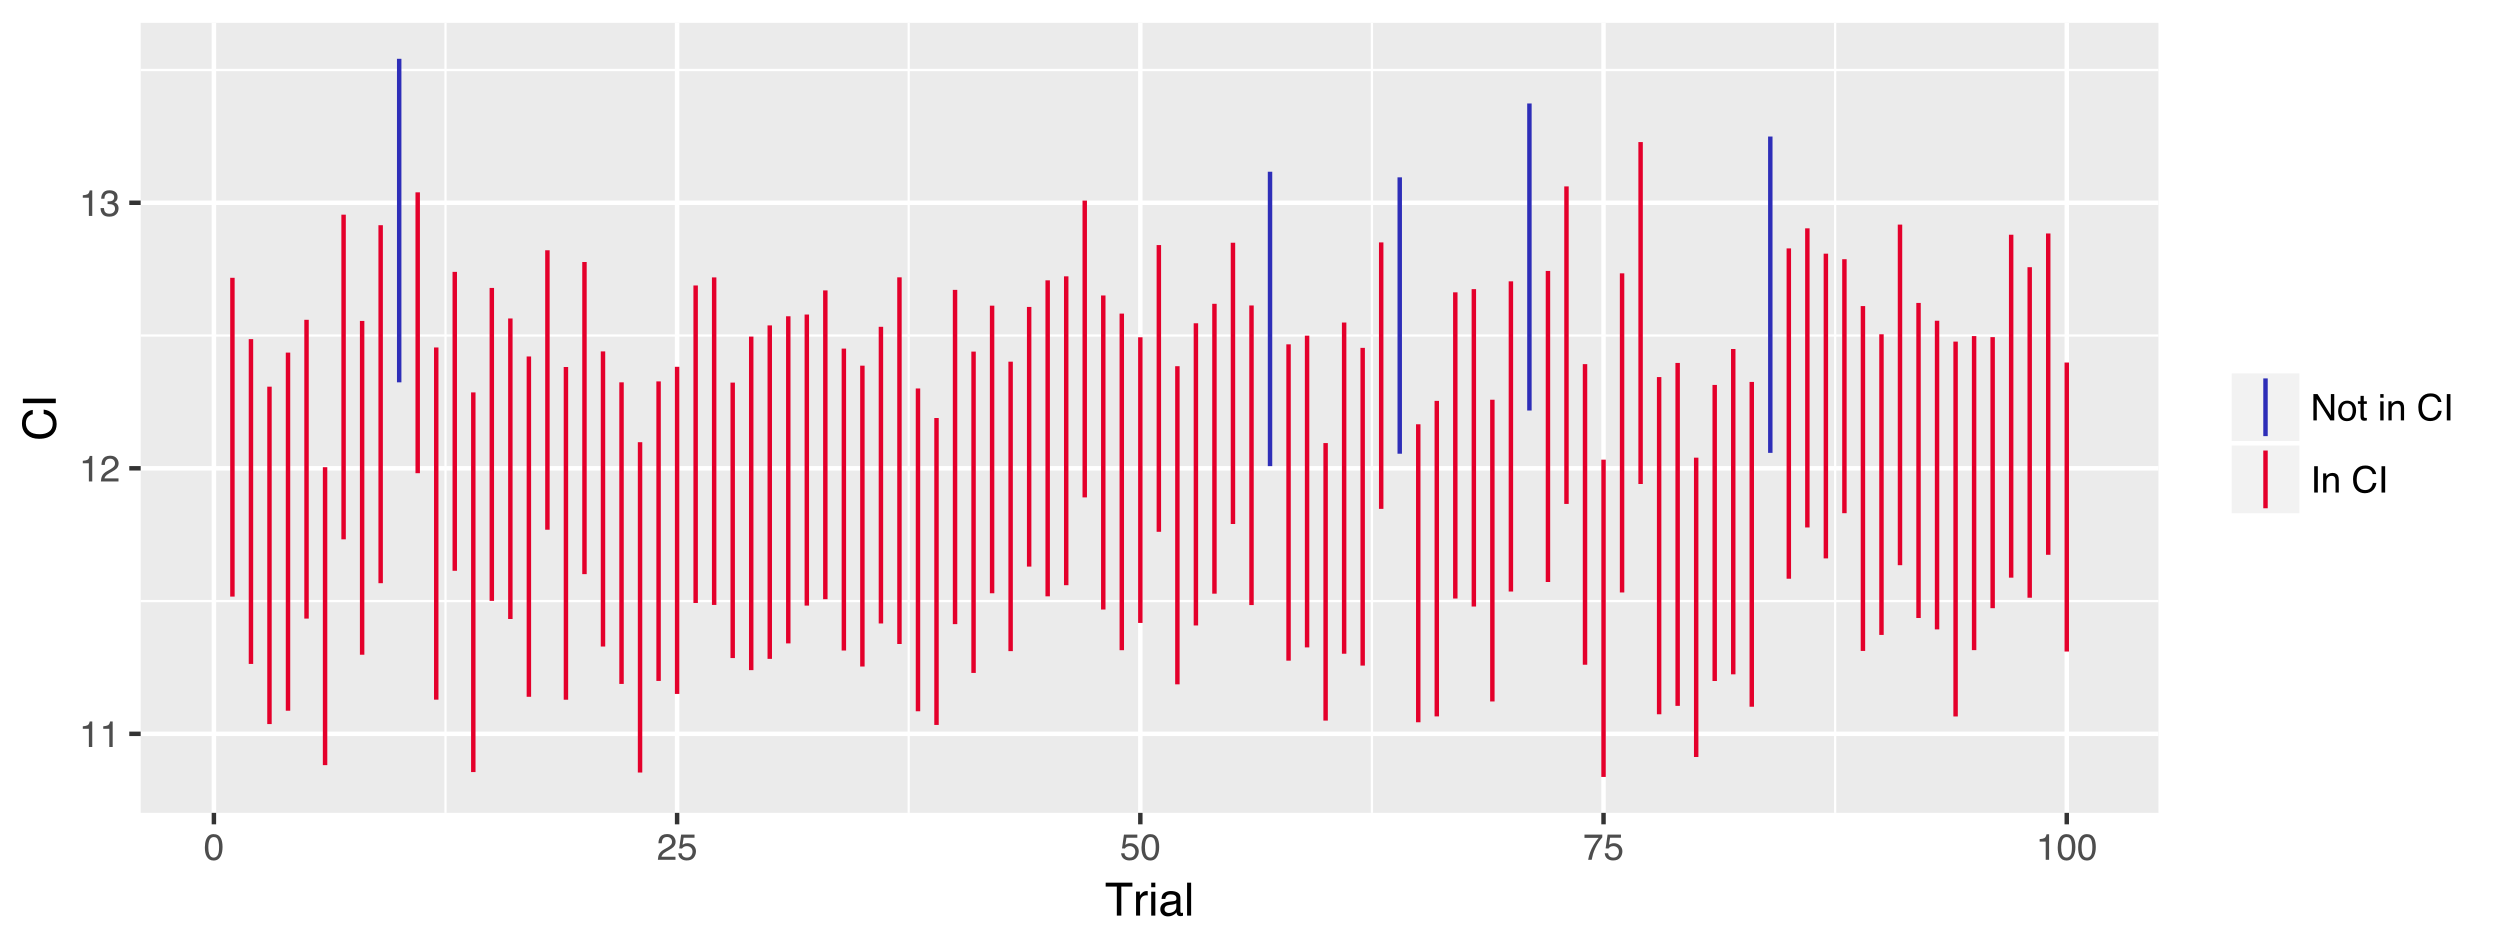 <?xml version="1.0" encoding="UTF-8"?>
<svg xmlns="http://www.w3.org/2000/svg" xmlns:xlink="http://www.w3.org/1999/xlink" width="599pt" height="225pt" viewBox="0 0 599 225" version="1.1">
<defs>
<g>
<symbol overflow="visible" id="glyph0-0">
<path style="stroke:none;" d="M 0.281 0 L 0.281 -6.312 L 5.297 -6.312 L 5.297 0 Z M 4.5 -0.797 L 4.5 -5.516 L 1.078 -5.516 L 1.078 -0.797 Z "/>
</symbol>
<symbol overflow="visible" id="glyph0-1">
<path style="stroke:none;" d="M 0.844 -4.359 L 0.844 -4.953 C 1.395 -5.004 1.781 -5.094 2 -5.219 C 2.227 -5.344 2.395 -5.645 2.5 -6.125 L 3.109 -6.125 L 3.109 0 L 2.297 0 L 2.297 -4.359 Z "/>
</symbol>
<symbol overflow="visible" id="glyph0-2">
<path style="stroke:none;" d="M 0.281 0 C 0.301 -0.531 0.406 -0.988 0.594 -1.375 C 0.789 -1.77 1.164 -2.129 1.719 -2.453 L 2.547 -2.922 C 2.91 -3.141 3.164 -3.328 3.312 -3.484 C 3.551 -3.711 3.672 -3.984 3.672 -4.297 C 3.672 -4.648 3.562 -4.93 3.344 -5.141 C 3.133 -5.359 2.848 -5.469 2.484 -5.469 C 1.961 -5.469 1.598 -5.266 1.391 -4.859 C 1.285 -4.648 1.227 -4.352 1.219 -3.969 L 0.422 -3.969 C 0.43 -4.5 0.531 -4.938 0.719 -5.281 C 1.051 -5.875 1.645 -6.172 2.5 -6.172 C 3.195 -6.172 3.707 -5.977 4.031 -5.594 C 4.363 -5.219 4.531 -4.797 4.531 -4.328 C 4.531 -3.836 4.352 -3.414 4 -3.062 C 3.801 -2.863 3.441 -2.617 2.922 -2.328 L 2.344 -2 C 2.062 -1.844 1.836 -1.695 1.672 -1.562 C 1.391 -1.312 1.211 -1.035 1.141 -0.734 L 4.5 -0.734 L 4.5 0 Z "/>
</symbol>
<symbol overflow="visible" id="glyph0-3">
<path style="stroke:none;" d="M 2.281 0.172 C 1.551 0.172 1.02 -0.023 0.688 -0.422 C 0.363 -0.828 0.203 -1.316 0.203 -1.891 L 1.016 -1.891 C 1.047 -1.492 1.117 -1.203 1.234 -1.016 C 1.441 -0.691 1.805 -0.531 2.328 -0.531 C 2.734 -0.531 3.055 -0.641 3.297 -0.859 C 3.547 -1.078 3.672 -1.359 3.672 -1.703 C 3.672 -2.129 3.539 -2.426 3.281 -2.594 C 3.031 -2.758 2.672 -2.844 2.203 -2.844 C 2.148 -2.844 2.098 -2.844 2.047 -2.844 C 1.992 -2.844 1.941 -2.844 1.891 -2.844 L 1.891 -3.516 C 1.973 -3.516 2.039 -3.508 2.094 -3.5 C 2.145 -3.5 2.203 -3.5 2.266 -3.5 C 2.555 -3.5 2.797 -3.547 2.984 -3.641 C 3.305 -3.797 3.469 -4.082 3.469 -4.5 C 3.469 -4.801 3.359 -5.035 3.141 -5.203 C 2.922 -5.367 2.672 -5.453 2.391 -5.453 C 1.867 -5.453 1.508 -5.281 1.312 -4.938 C 1.207 -4.75 1.145 -4.477 1.125 -4.125 L 0.359 -4.125 C 0.359 -4.582 0.453 -4.973 0.641 -5.297 C 0.953 -5.867 1.504 -6.156 2.297 -6.156 C 2.93 -6.156 3.422 -6.016 3.766 -5.734 C 4.109 -5.461 4.281 -5.062 4.281 -4.531 C 4.281 -4.145 4.176 -3.836 3.969 -3.609 C 3.844 -3.461 3.68 -3.348 3.484 -3.266 C 3.805 -3.172 4.055 -3 4.234 -2.75 C 4.422 -2.5 4.516 -2.191 4.516 -1.828 C 4.516 -1.234 4.316 -0.75 3.922 -0.375 C 3.535 -0.008 2.988 0.172 2.281 0.172 Z "/>
</symbol>
<symbol overflow="visible" id="glyph0-4">
<path style="stroke:none;" d="M 2.375 -6.156 C 3.176 -6.156 3.754 -5.828 4.109 -5.172 C 4.379 -4.66 4.516 -3.961 4.516 -3.078 C 4.516 -2.242 4.391 -1.555 4.141 -1.016 C 3.785 -0.223 3.195 0.172 2.375 0.172 C 1.633 0.172 1.082 -0.148 0.719 -0.797 C 0.426 -1.328 0.281 -2.047 0.281 -2.953 C 0.281 -3.648 0.367 -4.25 0.547 -4.75 C 0.879 -5.688 1.488 -6.156 2.375 -6.156 Z M 2.375 -0.531 C 2.77 -0.531 3.086 -0.707 3.328 -1.062 C 3.566 -1.426 3.688 -2.086 3.688 -3.047 C 3.688 -3.754 3.598 -4.332 3.422 -4.781 C 3.254 -5.227 2.922 -5.453 2.422 -5.453 C 1.973 -5.453 1.641 -5.238 1.422 -4.812 C 1.211 -4.383 1.109 -3.754 1.109 -2.922 C 1.109 -2.297 1.176 -1.789 1.312 -1.406 C 1.52 -0.82 1.875 -0.531 2.375 -0.531 Z "/>
</symbol>
<symbol overflow="visible" id="glyph0-5">
<path style="stroke:none;" d="M 1.094 -1.562 C 1.133 -1.125 1.336 -0.82 1.703 -0.656 C 1.879 -0.57 2.094 -0.531 2.344 -0.531 C 2.801 -0.531 3.141 -0.676 3.359 -0.969 C 3.578 -1.258 3.688 -1.582 3.688 -1.938 C 3.688 -2.363 3.555 -2.691 3.297 -2.922 C 3.035 -3.16 2.719 -3.281 2.344 -3.281 C 2.082 -3.281 1.852 -3.227 1.656 -3.125 C 1.469 -3.02 1.305 -2.879 1.172 -2.703 L 0.5 -2.734 L 0.969 -6.047 L 4.172 -6.047 L 4.172 -5.297 L 1.562 -5.297 L 1.297 -3.594 C 1.43 -3.695 1.566 -3.773 1.703 -3.828 C 1.93 -3.93 2.195 -3.984 2.5 -3.984 C 3.062 -3.984 3.535 -3.801 3.922 -3.438 C 4.316 -3.07 4.516 -2.609 4.516 -2.047 C 4.516 -1.461 4.332 -0.945 3.969 -0.5 C 3.613 -0.062 3.047 0.156 2.266 0.156 C 1.754 0.156 1.305 0.016 0.922 -0.266 C 0.547 -0.547 0.332 -0.977 0.281 -1.562 Z "/>
</symbol>
<symbol overflow="visible" id="glyph0-6">
<path style="stroke:none;" d="M 4.594 -6.047 L 4.594 -5.375 C 4.395 -5.176 4.129 -4.836 3.797 -4.359 C 3.473 -3.891 3.188 -3.379 2.938 -2.828 C 2.688 -2.297 2.5 -1.812 2.375 -1.375 C 2.289 -1.082 2.18 -0.625 2.047 0 L 1.203 0 C 1.391 -1.176 1.816 -2.344 2.484 -3.5 C 2.879 -4.188 3.289 -4.773 3.719 -5.266 L 0.328 -5.266 L 0.328 -6.047 Z "/>
</symbol>
<symbol overflow="visible" id="glyph0-7">
<path style="stroke:none;" d="M 0.672 -6.312 L 1.672 -6.312 L 4.859 -1.203 L 4.859 -6.312 L 5.672 -6.312 L 5.672 0 L 4.719 0 L 1.484 -5.109 L 1.484 0 L 0.672 0 Z M 3.125 -6.312 Z "/>
</symbol>
<symbol overflow="visible" id="glyph0-8">
<path style="stroke:none;" d="M 2.391 -0.5 C 2.898 -0.5 3.25 -0.691 3.438 -1.078 C 3.633 -1.461 3.734 -1.895 3.734 -2.375 C 3.734 -2.801 3.664 -3.148 3.531 -3.422 C 3.312 -3.848 2.938 -4.062 2.406 -4.062 C 1.926 -4.062 1.578 -3.879 1.359 -3.516 C 1.148 -3.16 1.047 -2.727 1.047 -2.219 C 1.047 -1.727 1.148 -1.316 1.359 -0.984 C 1.578 -0.66 1.922 -0.5 2.391 -0.5 Z M 2.422 -4.734 C 3.016 -4.734 3.516 -4.535 3.922 -4.141 C 4.336 -3.742 4.547 -3.16 4.547 -2.391 C 4.547 -1.648 4.363 -1.035 4 -0.547 C 3.633 -0.066 3.07 0.172 2.312 0.172 C 1.688 0.172 1.188 -0.039 0.812 -0.469 C 0.438 -0.895 0.25 -1.473 0.25 -2.203 C 0.25 -2.973 0.445 -3.586 0.844 -4.047 C 1.238 -4.504 1.766 -4.734 2.422 -4.734 Z M 2.391 -4.719 Z "/>
</symbol>
<symbol overflow="visible" id="glyph0-9">
<path style="stroke:none;" d="M 0.719 -5.891 L 1.5 -5.891 L 1.5 -4.594 L 2.234 -4.594 L 2.234 -3.969 L 1.5 -3.969 L 1.5 -0.969 C 1.5 -0.801 1.555 -0.691 1.672 -0.641 C 1.723 -0.609 1.82 -0.594 1.969 -0.594 C 2 -0.594 2.035 -0.594 2.078 -0.594 C 2.129 -0.594 2.18 -0.598 2.234 -0.609 L 2.234 0 C 2.148 0.02 2.055 0.035 1.953 0.047 C 1.859 0.066 1.758 0.078 1.656 0.078 C 1.289 0.078 1.039 -0.016 0.906 -0.203 C 0.781 -0.391 0.719 -0.629 0.719 -0.922 L 0.719 -3.969 L 0.094 -3.969 L 0.094 -4.594 L 0.719 -4.594 Z "/>
</symbol>
<symbol overflow="visible" id="glyph0-10">
<path style="stroke:none;" d=""/>
</symbol>
<symbol overflow="visible" id="glyph0-11">
<path style="stroke:none;" d="M 0.562 -4.578 L 1.359 -4.578 L 1.359 0 L 0.562 0 Z M 0.562 -6.312 L 1.359 -6.312 L 1.359 -5.438 L 0.562 -5.438 Z "/>
</symbol>
<symbol overflow="visible" id="glyph0-12">
<path style="stroke:none;" d="M 0.562 -4.594 L 1.297 -4.594 L 1.297 -3.953 C 1.516 -4.211 1.742 -4.398 1.984 -4.516 C 2.234 -4.641 2.508 -4.703 2.812 -4.703 C 3.457 -4.703 3.895 -4.473 4.125 -4.016 C 4.25 -3.766 4.312 -3.41 4.312 -2.953 L 4.312 0 L 3.531 0 L 3.531 -2.906 C 3.531 -3.176 3.488 -3.398 3.406 -3.578 C 3.27 -3.859 3.02 -4 2.656 -4 C 2.477 -4 2.328 -3.984 2.203 -3.953 C 1.992 -3.891 1.812 -3.766 1.656 -3.578 C 1.52 -3.422 1.43 -3.258 1.391 -3.094 C 1.359 -2.938 1.344 -2.707 1.344 -2.406 L 1.344 0 L 0.562 0 Z M 2.391 -4.719 Z "/>
</symbol>
<symbol overflow="visible" id="glyph0-13">
<path style="stroke:none;" d="M 3.328 -6.484 C 4.129 -6.484 4.75 -6.27 5.188 -5.844 C 5.625 -5.426 5.867 -4.953 5.922 -4.422 L 5.094 -4.422 C 5 -4.828 4.812 -5.145 4.531 -5.375 C 4.25 -5.613 3.852 -5.734 3.344 -5.734 C 2.719 -5.734 2.211 -5.516 1.828 -5.078 C 1.453 -4.641 1.266 -3.973 1.266 -3.078 C 1.266 -2.336 1.438 -1.738 1.781 -1.281 C 2.125 -0.82 2.633 -0.594 3.312 -0.594 C 3.945 -0.594 4.43 -0.832 4.766 -1.312 C 4.93 -1.57 5.062 -1.906 5.156 -2.312 L 5.984 -2.312 C 5.91 -1.656 5.664 -1.102 5.25 -0.656 C 4.75 -0.113 4.07 0.156 3.219 0.156 C 2.488 0.156 1.875 -0.062 1.375 -0.5 C 0.719 -1.094 0.391 -2 0.391 -3.219 C 0.391 -4.156 0.633 -4.922 1.125 -5.516 C 1.656 -6.16 2.391 -6.484 3.328 -6.484 Z M 3.156 -6.484 Z "/>
</symbol>
<symbol overflow="visible" id="glyph0-14">
<path style="stroke:none;" d="M 0.859 -6.312 L 1.734 -6.312 L 1.734 0 L 0.859 0 Z "/>
</symbol>
<symbol overflow="visible" id="glyph1-0">
<path style="stroke:none;" d="M 0.359 0 L 0.359 -7.891 L 6.625 -7.891 L 6.625 0 Z M 5.625 -0.984 L 5.625 -6.906 L 1.344 -6.906 L 1.344 -0.984 Z "/>
</symbol>
<symbol overflow="visible" id="glyph1-1">
<path style="stroke:none;" d="M 6.578 -7.891 L 6.578 -6.953 L 3.922 -6.953 L 3.922 0 L 2.844 0 L 2.844 -6.953 L 0.172 -6.953 L 0.172 -7.891 Z "/>
</symbol>
<symbol overflow="visible" id="glyph1-2">
<path style="stroke:none;" d="M 0.734 -5.75 L 1.656 -5.75 L 1.656 -4.766 C 1.727 -4.953 1.91 -5.18 2.203 -5.453 C 2.492 -5.734 2.832 -5.875 3.219 -5.875 C 3.238 -5.875 3.27 -5.875 3.312 -5.875 C 3.352 -5.875 3.426 -5.867 3.531 -5.859 L 3.531 -4.828 C 3.477 -4.836 3.426 -4.844 3.375 -4.844 C 3.32 -4.852 3.27 -4.859 3.219 -4.859 C 2.727 -4.859 2.352 -4.703 2.094 -4.391 C 1.832 -4.078 1.703 -3.719 1.703 -3.312 L 1.703 0 L 0.734 0 Z "/>
</symbol>
<symbol overflow="visible" id="glyph1-3">
<path style="stroke:none;" d="M 0.703 -5.719 L 1.688 -5.719 L 1.688 0 L 0.703 0 Z M 0.703 -7.891 L 1.688 -7.891 L 1.688 -6.797 L 0.703 -6.797 Z "/>
</symbol>
<symbol overflow="visible" id="glyph1-4">
<path style="stroke:none;" d="M 1.453 -1.531 C 1.453 -1.25 1.551 -1.023 1.75 -0.859 C 1.957 -0.703 2.203 -0.625 2.484 -0.625 C 2.816 -0.625 3.145 -0.703 3.469 -0.859 C 4.008 -1.117 4.281 -1.551 4.281 -2.156 L 4.281 -2.922 C 4.156 -2.848 4 -2.785 3.812 -2.734 C 3.633 -2.691 3.453 -2.656 3.266 -2.625 L 2.688 -2.562 C 2.332 -2.508 2.066 -2.438 1.891 -2.344 C 1.598 -2.164 1.453 -1.895 1.453 -1.531 Z M 3.797 -3.484 C 4.016 -3.516 4.16 -3.609 4.234 -3.766 C 4.273 -3.848 4.297 -3.973 4.297 -4.141 C 4.297 -4.461 4.176 -4.695 3.938 -4.844 C 3.707 -5 3.375 -5.078 2.938 -5.078 C 2.438 -5.078 2.082 -4.941 1.875 -4.672 C 1.75 -4.516 1.672 -4.289 1.641 -4 L 0.734 -4 C 0.754 -4.707 0.984 -5.195 1.422 -5.469 C 1.867 -5.75 2.383 -5.891 2.969 -5.891 C 3.645 -5.891 4.191 -5.758 4.609 -5.5 C 5.035 -5.25 5.25 -4.848 5.25 -4.297 L 5.25 -0.984 C 5.25 -0.891 5.266 -0.812 5.297 -0.75 C 5.336 -0.688 5.426 -0.656 5.562 -0.656 C 5.602 -0.656 5.648 -0.656 5.703 -0.656 C 5.766 -0.664 5.82 -0.676 5.875 -0.688 L 5.875 0.031 C 5.727 0.07 5.613 0.098 5.531 0.109 C 5.457 0.117 5.352 0.125 5.219 0.125 C 4.883 0.125 4.641 0.004 4.484 -0.234 C 4.41 -0.359 4.359 -0.535 4.328 -0.766 C 4.129 -0.504 3.844 -0.281 3.469 -0.094 C 3.102 0.094 2.695 0.188 2.25 0.188 C 1.719 0.188 1.281 0.023 0.938 -0.297 C 0.602 -0.617 0.438 -1.023 0.438 -1.516 C 0.438 -2.047 0.602 -2.457 0.938 -2.75 C 1.27 -3.039 1.707 -3.223 2.25 -3.297 Z M 2.984 -5.891 Z "/>
</symbol>
<symbol overflow="visible" id="glyph1-5">
<path style="stroke:none;" d="M 0.734 -7.891 L 1.703 -7.891 L 1.703 0 L 0.734 0 Z "/>
</symbol>
<symbol overflow="visible" id="glyph2-0">
<path style="stroke:none;" d="M 0 -0.359 L -7.891 -0.359 L -7.891 -6.625 L 0 -6.625 Z M -0.984 -5.625 L -6.906 -5.625 L -6.906 -1.344 L -0.984 -1.344 Z "/>
</symbol>
<symbol overflow="visible" id="glyph2-1">
<path style="stroke:none;" d="M -8.109 -4.156 C -8.109 -5.156 -7.844 -5.93 -7.312 -6.484 C -6.789 -7.035 -6.191 -7.344 -5.516 -7.406 L -5.516 -6.359 C -6.023 -6.242 -6.426 -6.008 -6.719 -5.656 C -7.02 -5.301 -7.172 -4.805 -7.172 -4.172 C -7.172 -3.398 -6.895 -2.773 -6.344 -2.297 C -5.801 -1.816 -4.969 -1.578 -3.844 -1.578 C -2.914 -1.578 -2.164 -1.789 -1.594 -2.219 C -1.02 -2.656 -0.734 -3.301 -0.734 -4.156 C -0.734 -4.938 -1.035 -5.535 -1.641 -5.953 C -1.961 -6.172 -2.383 -6.332 -2.906 -6.438 L -2.906 -7.484 C -2.07 -7.391 -1.375 -7.082 -0.812 -6.562 C -0.133 -5.938 0.203 -5.086 0.203 -4.016 C 0.203 -3.098 -0.07 -2.332 -0.625 -1.719 C -1.363 -0.895 -2.5 -0.484 -4.031 -0.484 C -5.195 -0.484 -6.148 -0.789 -6.891 -1.406 C -7.703 -2.07 -8.109 -2.988 -8.109 -4.156 Z M -8.109 -3.953 Z "/>
</symbol>
<symbol overflow="visible" id="glyph2-2">
<path style="stroke:none;" d="M -7.891 -1.078 L -7.891 -2.156 L 0 -2.156 L 0 -1.078 Z "/>
</symbol>
</g>
<clipPath id="clip1">
  <path d="M 33.711 5.48 L 518 5.48 L 518 195 L 33.711 195 Z "/>
</clipPath>
<clipPath id="clip2">
  <path d="M 33.711 143 L 518 143 L 518 145 L 33.711 145 Z "/>
</clipPath>
<clipPath id="clip3">
  <path d="M 33.711 80 L 518 80 L 518 81 L 33.711 81 Z "/>
</clipPath>
<clipPath id="clip4">
  <path d="M 33.711 16 L 518 16 L 518 18 L 33.711 18 Z "/>
</clipPath>
<clipPath id="clip5">
  <path d="M 106 5.48 L 108 5.48 L 108 195.766 L 106 195.766 Z "/>
</clipPath>
<clipPath id="clip6">
  <path d="M 217 5.48 L 218 5.48 L 218 195.766 L 217 195.766 Z "/>
</clipPath>
<clipPath id="clip7">
  <path d="M 328 5.48 L 329 5.48 L 329 195.766 L 328 195.766 Z "/>
</clipPath>
<clipPath id="clip8">
  <path d="M 439 5.48 L 440 5.48 L 440 195.766 L 439 195.766 Z "/>
</clipPath>
<clipPath id="clip9">
  <path d="M 33.711 175 L 518 175 L 518 177 L 33.711 177 Z "/>
</clipPath>
<clipPath id="clip10">
  <path d="M 33.711 111 L 518 111 L 518 113 L 33.711 113 Z "/>
</clipPath>
<clipPath id="clip11">
  <path d="M 33.711 48 L 518 48 L 518 50 L 33.711 50 Z "/>
</clipPath>
<clipPath id="clip12">
  <path d="M 50 5.48 L 52 5.48 L 52 195.766 L 50 195.766 Z "/>
</clipPath>
<clipPath id="clip13">
  <path d="M 161 5.48 L 163 5.48 L 163 195.766 L 161 195.766 Z "/>
</clipPath>
<clipPath id="clip14">
  <path d="M 272 5.48 L 274 5.48 L 274 195.766 L 272 195.766 Z "/>
</clipPath>
<clipPath id="clip15">
  <path d="M 383 5.48 L 385 5.48 L 385 195.766 L 383 195.766 Z "/>
</clipPath>
<clipPath id="clip16">
  <path d="M 494 5.48 L 496 5.48 L 496 195.766 L 494 195.766 Z "/>
</clipPath>
</defs>
<g id="surface1">
<rect x="0" y="0" width="599" height="225" style="fill:rgb(100%,100%,100%);fill-opacity:1;stroke:none;"/>
<rect x="0" y="0" width="599" height="225" style="fill:rgb(100%,100%,100%);fill-opacity:1;stroke:none;"/>
<path style="fill:none;stroke-width:1.067;stroke-linecap:round;stroke-linejoin:round;stroke:rgb(100%,100%,100%);stroke-opacity:1;stroke-miterlimit:10;" d="M 0 225 L 599 225 L 599 0 L 0 0 Z "/>
<g clip-path="url(#clip1)" clip-rule="nonzero">
<path style=" stroke:none;fill-rule:nonzero;fill:rgb(92.157%,92.157%,92.157%);fill-opacity:1;" d="M 33.711 194.766 L 517.168 194.766 L 517.168 5.48 L 33.711 5.48 Z "/>
</g>
<g clip-path="url(#clip2)" clip-rule="nonzero">
<path style="fill:none;stroke-width:0.533;stroke-linecap:butt;stroke-linejoin:round;stroke:rgb(100%,100%,100%);stroke-opacity:1;stroke-miterlimit:10;" d="M 33.711 144.016 L 517.172 144.016 "/>
</g>
<g clip-path="url(#clip3)" clip-rule="nonzero">
<path style="fill:none;stroke-width:0.533;stroke-linecap:butt;stroke-linejoin:round;stroke:rgb(100%,100%,100%);stroke-opacity:1;stroke-miterlimit:10;" d="M 33.711 80.395 L 517.172 80.395 "/>
</g>
<g clip-path="url(#clip4)" clip-rule="nonzero">
<path style="fill:none;stroke-width:0.533;stroke-linecap:butt;stroke-linejoin:round;stroke:rgb(100%,100%,100%);stroke-opacity:1;stroke-miterlimit:10;" d="M 33.711 16.773 L 517.172 16.773 "/>
</g>
<g clip-path="url(#clip5)" clip-rule="nonzero">
<path style="fill:none;stroke-width:0.533;stroke-linecap:butt;stroke-linejoin:round;stroke:rgb(100%,100%,100%);stroke-opacity:1;stroke-miterlimit:10;" d="M 106.742 194.766 L 106.742 5.48 "/>
</g>
<g clip-path="url(#clip6)" clip-rule="nonzero">
<path style="fill:none;stroke-width:0.533;stroke-linecap:butt;stroke-linejoin:round;stroke:rgb(100%,100%,100%);stroke-opacity:1;stroke-miterlimit:10;" d="M 217.727 194.766 L 217.727 5.48 "/>
</g>
<g clip-path="url(#clip7)" clip-rule="nonzero">
<path style="fill:none;stroke-width:0.533;stroke-linecap:butt;stroke-linejoin:round;stroke:rgb(100%,100%,100%);stroke-opacity:1;stroke-miterlimit:10;" d="M 328.715 194.766 L 328.715 5.48 "/>
</g>
<g clip-path="url(#clip8)" clip-rule="nonzero">
<path style="fill:none;stroke-width:0.533;stroke-linecap:butt;stroke-linejoin:round;stroke:rgb(100%,100%,100%);stroke-opacity:1;stroke-miterlimit:10;" d="M 439.703 194.766 L 439.703 5.48 "/>
</g>
<g clip-path="url(#clip9)" clip-rule="nonzero">
<path style="fill:none;stroke-width:1.067;stroke-linecap:butt;stroke-linejoin:round;stroke:rgb(100%,100%,100%);stroke-opacity:1;stroke-miterlimit:10;" d="M 33.711 175.824 L 517.172 175.824 "/>
</g>
<g clip-path="url(#clip10)" clip-rule="nonzero">
<path style="fill:none;stroke-width:1.067;stroke-linecap:butt;stroke-linejoin:round;stroke:rgb(100%,100%,100%);stroke-opacity:1;stroke-miterlimit:10;" d="M 33.711 112.207 L 517.172 112.207 "/>
</g>
<g clip-path="url(#clip11)" clip-rule="nonzero">
<path style="fill:none;stroke-width:1.067;stroke-linecap:butt;stroke-linejoin:round;stroke:rgb(100%,100%,100%);stroke-opacity:1;stroke-miterlimit:10;" d="M 33.711 48.586 L 517.172 48.586 "/>
</g>
<g clip-path="url(#clip12)" clip-rule="nonzero">
<path style="fill:none;stroke-width:1.067;stroke-linecap:butt;stroke-linejoin:round;stroke:rgb(100%,100%,100%);stroke-opacity:1;stroke-miterlimit:10;" d="M 51.25 194.766 L 51.25 5.48 "/>
</g>
<g clip-path="url(#clip13)" clip-rule="nonzero">
<path style="fill:none;stroke-width:1.067;stroke-linecap:butt;stroke-linejoin:round;stroke:rgb(100%,100%,100%);stroke-opacity:1;stroke-miterlimit:10;" d="M 162.234 194.766 L 162.234 5.48 "/>
</g>
<g clip-path="url(#clip14)" clip-rule="nonzero">
<path style="fill:none;stroke-width:1.067;stroke-linecap:butt;stroke-linejoin:round;stroke:rgb(100%,100%,100%);stroke-opacity:1;stroke-miterlimit:10;" d="M 273.223 194.766 L 273.223 5.48 "/>
</g>
<g clip-path="url(#clip15)" clip-rule="nonzero">
<path style="fill:none;stroke-width:1.067;stroke-linecap:butt;stroke-linejoin:round;stroke:rgb(100%,100%,100%);stroke-opacity:1;stroke-miterlimit:10;" d="M 384.207 194.766 L 384.207 5.48 "/>
</g>
<g clip-path="url(#clip16)" clip-rule="nonzero">
<path style="fill:none;stroke-width:1.067;stroke-linecap:butt;stroke-linejoin:round;stroke:rgb(100%,100%,100%);stroke-opacity:1;stroke-miterlimit:10;" d="M 495.195 194.766 L 495.195 5.48 "/>
</g>
<path style="fill:none;stroke-width:1.067;stroke-linecap:butt;stroke-linejoin:round;stroke:rgb(89.412%,0%,16.863%);stroke-opacity:1;stroke-miterlimit:10;" d="M 55.688 66.566 L 55.688 142.945 "/>
<path style="fill:none;stroke-width:1.067;stroke-linecap:butt;stroke-linejoin:round;stroke:rgb(89.412%,0%,16.863%);stroke-opacity:1;stroke-miterlimit:10;" d="M 60.129 81.25 L 60.129 159.086 "/>
<path style="fill:none;stroke-width:1.067;stroke-linecap:butt;stroke-linejoin:round;stroke:rgb(89.412%,0%,16.863%);stroke-opacity:1;stroke-miterlimit:10;" d="M 64.566 92.641 L 64.566 173.484 "/>
<path style="fill:none;stroke-width:1.067;stroke-linecap:butt;stroke-linejoin:round;stroke:rgb(89.412%,0%,16.863%);stroke-opacity:1;stroke-miterlimit:10;" d="M 69.008 84.48 L 69.008 170.289 "/>
<path style="fill:none;stroke-width:1.067;stroke-linecap:butt;stroke-linejoin:round;stroke:rgb(89.412%,0%,16.863%);stroke-opacity:1;stroke-miterlimit:10;" d="M 73.445 76.629 L 73.445 148.215 "/>
<path style="fill:none;stroke-width:1.067;stroke-linecap:butt;stroke-linejoin:round;stroke:rgb(89.412%,0%,16.863%);stroke-opacity:1;stroke-miterlimit:10;" d="M 77.887 111.934 L 77.887 183.324 "/>
<path style="fill:none;stroke-width:1.067;stroke-linecap:butt;stroke-linejoin:round;stroke:rgb(89.412%,0%,16.863%);stroke-opacity:1;stroke-miterlimit:10;" d="M 82.324 51.434 L 82.324 129.23 "/>
<path style="fill:none;stroke-width:1.067;stroke-linecap:butt;stroke-linejoin:round;stroke:rgb(89.412%,0%,16.863%);stroke-opacity:1;stroke-miterlimit:10;" d="M 86.766 76.891 L 86.766 156.879 "/>
<path style="fill:none;stroke-width:1.067;stroke-linecap:butt;stroke-linejoin:round;stroke:rgb(89.412%,0%,16.863%);stroke-opacity:1;stroke-miterlimit:10;" d="M 91.203 53.961 L 91.203 139.738 "/>
<path style="fill:none;stroke-width:1.067;stroke-linecap:butt;stroke-linejoin:round;stroke:rgb(18.039%,18.039%,72.157%);stroke-opacity:1;stroke-miterlimit:10;" d="M 95.645 14.082 L 95.645 91.602 "/>
<path style="fill:none;stroke-width:1.067;stroke-linecap:butt;stroke-linejoin:round;stroke:rgb(89.412%,0%,16.863%);stroke-opacity:1;stroke-miterlimit:10;" d="M 100.082 46.09 L 100.082 113.383 "/>
<path style="fill:none;stroke-width:1.067;stroke-linecap:butt;stroke-linejoin:round;stroke:rgb(89.412%,0%,16.863%);stroke-opacity:1;stroke-miterlimit:10;" d="M 104.523 83.258 L 104.523 167.637 "/>
<path style="fill:none;stroke-width:1.067;stroke-linecap:butt;stroke-linejoin:round;stroke:rgb(89.412%,0%,16.863%);stroke-opacity:1;stroke-miterlimit:10;" d="M 108.961 65.141 L 108.961 136.77 "/>
<path style="fill:none;stroke-width:1.067;stroke-linecap:butt;stroke-linejoin:round;stroke:rgb(89.412%,0%,16.863%);stroke-opacity:1;stroke-miterlimit:10;" d="M 113.402 94.016 L 113.402 184.98 "/>
<path style="fill:none;stroke-width:1.067;stroke-linecap:butt;stroke-linejoin:round;stroke:rgb(89.412%,0%,16.863%);stroke-opacity:1;stroke-miterlimit:10;" d="M 117.84 68.996 L 117.84 143.961 "/>
<path style="fill:none;stroke-width:1.067;stroke-linecap:butt;stroke-linejoin:round;stroke:rgb(89.412%,0%,16.863%);stroke-opacity:1;stroke-miterlimit:10;" d="M 122.281 76.309 L 122.281 148.309 "/>
<path style="fill:none;stroke-width:1.067;stroke-linecap:butt;stroke-linejoin:round;stroke:rgb(89.412%,0%,16.863%);stroke-opacity:1;stroke-miterlimit:10;" d="M 126.719 85.406 L 126.719 166.961 "/>
<path style="fill:none;stroke-width:1.067;stroke-linecap:butt;stroke-linejoin:round;stroke:rgb(89.412%,0%,16.863%);stroke-opacity:1;stroke-miterlimit:10;" d="M 131.16 59.969 L 131.16 126.93 "/>
<path style="fill:none;stroke-width:1.067;stroke-linecap:butt;stroke-linejoin:round;stroke:rgb(89.412%,0%,16.863%);stroke-opacity:1;stroke-miterlimit:10;" d="M 135.598 87.934 L 135.598 167.664 "/>
<path style="fill:none;stroke-width:1.067;stroke-linecap:butt;stroke-linejoin:round;stroke:rgb(89.412%,0%,16.863%);stroke-opacity:1;stroke-miterlimit:10;" d="M 140.039 62.77 L 140.039 137.559 "/>
<path style="fill:none;stroke-width:1.067;stroke-linecap:butt;stroke-linejoin:round;stroke:rgb(89.412%,0%,16.863%);stroke-opacity:1;stroke-miterlimit:10;" d="M 144.477 84.199 L 144.477 154.906 "/>
<path style="fill:none;stroke-width:1.067;stroke-linecap:butt;stroke-linejoin:round;stroke:rgb(89.412%,0%,16.863%);stroke-opacity:1;stroke-miterlimit:10;" d="M 148.918 91.609 L 148.918 163.867 "/>
<path style="fill:none;stroke-width:1.067;stroke-linecap:butt;stroke-linejoin:round;stroke:rgb(89.412%,0%,16.863%);stroke-opacity:1;stroke-miterlimit:10;" d="M 153.355 105.953 L 153.355 185.094 "/>
<path style="fill:none;stroke-width:1.067;stroke-linecap:butt;stroke-linejoin:round;stroke:rgb(89.412%,0%,16.863%);stroke-opacity:1;stroke-miterlimit:10;" d="M 157.797 91.379 L 157.797 163.145 "/>
<path style="fill:none;stroke-width:1.067;stroke-linecap:butt;stroke-linejoin:round;stroke:rgb(89.412%,0%,16.863%);stroke-opacity:1;stroke-miterlimit:10;" d="M 162.234 87.883 L 162.234 166.262 "/>
<path style="fill:none;stroke-width:1.067;stroke-linecap:butt;stroke-linejoin:round;stroke:rgb(89.412%,0%,16.863%);stroke-opacity:1;stroke-miterlimit:10;" d="M 166.676 68.402 L 166.676 144.484 "/>
<path style="fill:none;stroke-width:1.067;stroke-linecap:butt;stroke-linejoin:round;stroke:rgb(89.412%,0%,16.863%);stroke-opacity:1;stroke-miterlimit:10;" d="M 171.113 66.457 L 171.113 144.949 "/>
<path style="fill:none;stroke-width:1.067;stroke-linecap:butt;stroke-linejoin:round;stroke:rgb(89.412%,0%,16.863%);stroke-opacity:1;stroke-miterlimit:10;" d="M 175.555 91.668 L 175.555 157.668 "/>
<path style="fill:none;stroke-width:1.067;stroke-linecap:butt;stroke-linejoin:round;stroke:rgb(89.412%,0%,16.863%);stroke-opacity:1;stroke-miterlimit:10;" d="M 179.992 80.648 L 179.992 160.57 "/>
<path style="fill:none;stroke-width:1.067;stroke-linecap:butt;stroke-linejoin:round;stroke:rgb(89.412%,0%,16.863%);stroke-opacity:1;stroke-miterlimit:10;" d="M 184.434 77.969 L 184.434 157.867 "/>
<path style="fill:none;stroke-width:1.067;stroke-linecap:butt;stroke-linejoin:round;stroke:rgb(89.412%,0%,16.863%);stroke-opacity:1;stroke-miterlimit:10;" d="M 188.871 75.77 L 188.871 154.16 "/>
<path style="fill:none;stroke-width:1.067;stroke-linecap:butt;stroke-linejoin:round;stroke:rgb(89.412%,0%,16.863%);stroke-opacity:1;stroke-miterlimit:10;" d="M 193.312 75.355 L 193.312 145.102 "/>
<path style="fill:none;stroke-width:1.067;stroke-linecap:butt;stroke-linejoin:round;stroke:rgb(89.412%,0%,16.863%);stroke-opacity:1;stroke-miterlimit:10;" d="M 197.75 69.578 L 197.75 143.57 "/>
<path style="fill:none;stroke-width:1.067;stroke-linecap:butt;stroke-linejoin:round;stroke:rgb(89.412%,0%,16.863%);stroke-opacity:1;stroke-miterlimit:10;" d="M 202.191 83.527 L 202.191 155.871 "/>
<path style="fill:none;stroke-width:1.067;stroke-linecap:butt;stroke-linejoin:round;stroke:rgb(89.412%,0%,16.863%);stroke-opacity:1;stroke-miterlimit:10;" d="M 206.629 87.613 L 206.629 159.703 "/>
<path style="fill:none;stroke-width:1.067;stroke-linecap:butt;stroke-linejoin:round;stroke:rgb(89.412%,0%,16.863%);stroke-opacity:1;stroke-miterlimit:10;" d="M 211.07 78.305 L 211.07 149.387 "/>
<path style="fill:none;stroke-width:1.067;stroke-linecap:butt;stroke-linejoin:round;stroke:rgb(89.412%,0%,16.863%);stroke-opacity:1;stroke-miterlimit:10;" d="M 215.508 66.441 L 215.508 154.305 "/>
<path style="fill:none;stroke-width:1.067;stroke-linecap:butt;stroke-linejoin:round;stroke:rgb(89.412%,0%,16.863%);stroke-opacity:1;stroke-miterlimit:10;" d="M 219.949 93.07 L 219.949 170.422 "/>
<path style="fill:none;stroke-width:1.067;stroke-linecap:butt;stroke-linejoin:round;stroke:rgb(89.412%,0%,16.863%);stroke-opacity:1;stroke-miterlimit:10;" d="M 224.387 100.156 L 224.387 173.691 "/>
<path style="fill:none;stroke-width:1.067;stroke-linecap:butt;stroke-linejoin:round;stroke:rgb(89.412%,0%,16.863%);stroke-opacity:1;stroke-miterlimit:10;" d="M 228.828 69.457 L 228.828 149.535 "/>
<path style="fill:none;stroke-width:1.067;stroke-linecap:butt;stroke-linejoin:round;stroke:rgb(89.412%,0%,16.863%);stroke-opacity:1;stroke-miterlimit:10;" d="M 233.266 84.238 L 233.266 161.242 "/>
<path style="fill:none;stroke-width:1.067;stroke-linecap:butt;stroke-linejoin:round;stroke:rgb(89.412%,0%,16.863%);stroke-opacity:1;stroke-miterlimit:10;" d="M 237.707 73.242 L 237.707 142.152 "/>
<path style="fill:none;stroke-width:1.067;stroke-linecap:butt;stroke-linejoin:round;stroke:rgb(89.412%,0%,16.863%);stroke-opacity:1;stroke-miterlimit:10;" d="M 242.145 86.652 L 242.145 156.008 "/>
<path style="fill:none;stroke-width:1.067;stroke-linecap:butt;stroke-linejoin:round;stroke:rgb(89.412%,0%,16.863%);stroke-opacity:1;stroke-miterlimit:10;" d="M 246.586 73.539 L 246.586 135.762 "/>
<path style="fill:none;stroke-width:1.067;stroke-linecap:butt;stroke-linejoin:round;stroke:rgb(89.412%,0%,16.863%);stroke-opacity:1;stroke-miterlimit:10;" d="M 251.023 67.168 L 251.023 142.887 "/>
<path style="fill:none;stroke-width:1.067;stroke-linecap:butt;stroke-linejoin:round;stroke:rgb(89.412%,0%,16.863%);stroke-opacity:1;stroke-miterlimit:10;" d="M 255.465 66.215 L 255.465 140.211 "/>
<path style="fill:none;stroke-width:1.067;stroke-linecap:butt;stroke-linejoin:round;stroke:rgb(89.412%,0%,16.863%);stroke-opacity:1;stroke-miterlimit:10;" d="M 259.902 48.066 L 259.902 119.172 "/>
<path style="fill:none;stroke-width:1.067;stroke-linecap:butt;stroke-linejoin:round;stroke:rgb(89.412%,0%,16.863%);stroke-opacity:1;stroke-miterlimit:10;" d="M 264.344 70.793 L 264.344 146.043 "/>
<path style="fill:none;stroke-width:1.067;stroke-linecap:butt;stroke-linejoin:round;stroke:rgb(89.412%,0%,16.863%);stroke-opacity:1;stroke-miterlimit:10;" d="M 268.781 75.145 L 268.781 155.785 "/>
<path style="fill:none;stroke-width:1.067;stroke-linecap:butt;stroke-linejoin:round;stroke:rgb(89.412%,0%,16.863%);stroke-opacity:1;stroke-miterlimit:10;" d="M 273.223 80.805 L 273.223 149.254 "/>
<path style="fill:none;stroke-width:1.067;stroke-linecap:butt;stroke-linejoin:round;stroke:rgb(89.412%,0%,16.863%);stroke-opacity:1;stroke-miterlimit:10;" d="M 277.66 58.715 L 277.66 127.418 "/>
<path style="fill:none;stroke-width:1.067;stroke-linecap:butt;stroke-linejoin:round;stroke:rgb(89.412%,0%,16.863%);stroke-opacity:1;stroke-miterlimit:10;" d="M 282.102 87.738 L 282.102 163.961 "/>
<path style="fill:none;stroke-width:1.067;stroke-linecap:butt;stroke-linejoin:round;stroke:rgb(89.412%,0%,16.863%);stroke-opacity:1;stroke-miterlimit:10;" d="M 286.539 77.449 L 286.539 149.863 "/>
<path style="fill:none;stroke-width:1.067;stroke-linecap:butt;stroke-linejoin:round;stroke:rgb(89.412%,0%,16.863%);stroke-opacity:1;stroke-miterlimit:10;" d="M 290.98 72.793 L 290.98 142.25 "/>
<path style="fill:none;stroke-width:1.067;stroke-linecap:butt;stroke-linejoin:round;stroke:rgb(89.412%,0%,16.863%);stroke-opacity:1;stroke-miterlimit:10;" d="M 295.418 58.164 L 295.418 125.543 "/>
<path style="fill:none;stroke-width:1.067;stroke-linecap:butt;stroke-linejoin:round;stroke:rgb(89.412%,0%,16.863%);stroke-opacity:1;stroke-miterlimit:10;" d="M 299.859 73.195 L 299.859 144.977 "/>
<path style="fill:none;stroke-width:1.067;stroke-linecap:butt;stroke-linejoin:round;stroke:rgb(18.039%,18.039%,72.157%);stroke-opacity:1;stroke-miterlimit:10;" d="M 304.297 41.148 L 304.297 111.691 "/>
<path style="fill:none;stroke-width:1.067;stroke-linecap:butt;stroke-linejoin:round;stroke:rgb(89.412%,0%,16.863%);stroke-opacity:1;stroke-miterlimit:10;" d="M 308.738 82.504 L 308.738 158.297 "/>
<path style="fill:none;stroke-width:1.067;stroke-linecap:butt;stroke-linejoin:round;stroke:rgb(89.412%,0%,16.863%);stroke-opacity:1;stroke-miterlimit:10;" d="M 313.176 80.43 L 313.176 155.109 "/>
<path style="fill:none;stroke-width:1.067;stroke-linecap:butt;stroke-linejoin:round;stroke:rgb(89.412%,0%,16.863%);stroke-opacity:1;stroke-miterlimit:10;" d="M 317.617 106.16 L 317.617 172.664 "/>
<path style="fill:none;stroke-width:1.067;stroke-linecap:butt;stroke-linejoin:round;stroke:rgb(89.412%,0%,16.863%);stroke-opacity:1;stroke-miterlimit:10;" d="M 322.055 77.285 L 322.055 156.629 "/>
<path style="fill:none;stroke-width:1.067;stroke-linecap:butt;stroke-linejoin:round;stroke:rgb(89.412%,0%,16.863%);stroke-opacity:1;stroke-miterlimit:10;" d="M 326.496 83.348 L 326.496 159.484 "/>
<path style="fill:none;stroke-width:1.067;stroke-linecap:butt;stroke-linejoin:round;stroke:rgb(89.412%,0%,16.863%);stroke-opacity:1;stroke-miterlimit:10;" d="M 330.934 58.086 L 330.934 121.93 "/>
<path style="fill:none;stroke-width:1.067;stroke-linecap:butt;stroke-linejoin:round;stroke:rgb(18.039%,18.039%,72.157%);stroke-opacity:1;stroke-miterlimit:10;" d="M 335.375 42.488 L 335.375 108.711 "/>
<path style="fill:none;stroke-width:1.067;stroke-linecap:butt;stroke-linejoin:round;stroke:rgb(89.412%,0%,16.863%);stroke-opacity:1;stroke-miterlimit:10;" d="M 339.812 101.66 L 339.812 173.047 "/>
<path style="fill:none;stroke-width:1.067;stroke-linecap:butt;stroke-linejoin:round;stroke:rgb(89.412%,0%,16.863%);stroke-opacity:1;stroke-miterlimit:10;" d="M 344.254 96.043 L 344.254 171.652 "/>
<path style="fill:none;stroke-width:1.067;stroke-linecap:butt;stroke-linejoin:round;stroke:rgb(89.412%,0%,16.863%);stroke-opacity:1;stroke-miterlimit:10;" d="M 348.691 70.035 L 348.691 143.414 "/>
<path style="fill:none;stroke-width:1.067;stroke-linecap:butt;stroke-linejoin:round;stroke:rgb(89.412%,0%,16.863%);stroke-opacity:1;stroke-miterlimit:10;" d="M 353.133 69.277 L 353.133 145.324 "/>
<path style="fill:none;stroke-width:1.067;stroke-linecap:butt;stroke-linejoin:round;stroke:rgb(89.412%,0%,16.863%);stroke-opacity:1;stroke-miterlimit:10;" d="M 357.57 95.77 L 357.57 168.066 "/>
<path style="fill:none;stroke-width:1.067;stroke-linecap:butt;stroke-linejoin:round;stroke:rgb(89.412%,0%,16.863%);stroke-opacity:1;stroke-miterlimit:10;" d="M 362.012 67.414 L 362.012 141.73 "/>
<path style="fill:none;stroke-width:1.067;stroke-linecap:butt;stroke-linejoin:round;stroke:rgb(18.039%,18.039%,72.157%);stroke-opacity:1;stroke-miterlimit:10;" d="M 366.449 24.793 L 366.449 98.367 "/>
<path style="fill:none;stroke-width:1.067;stroke-linecap:butt;stroke-linejoin:round;stroke:rgb(89.412%,0%,16.863%);stroke-opacity:1;stroke-miterlimit:10;" d="M 370.891 64.91 L 370.891 139.449 "/>
<path style="fill:none;stroke-width:1.067;stroke-linecap:butt;stroke-linejoin:round;stroke:rgb(89.412%,0%,16.863%);stroke-opacity:1;stroke-miterlimit:10;" d="M 375.328 44.668 L 375.328 120.738 "/>
<path style="fill:none;stroke-width:1.067;stroke-linecap:butt;stroke-linejoin:round;stroke:rgb(89.412%,0%,16.863%);stroke-opacity:1;stroke-miterlimit:10;" d="M 379.77 87.254 L 379.77 159.27 "/>
<path style="fill:none;stroke-width:1.067;stroke-linecap:butt;stroke-linejoin:round;stroke:rgb(89.412%,0%,16.863%);stroke-opacity:1;stroke-miterlimit:10;" d="M 384.207 110.137 L 384.207 186.16 "/>
<path style="fill:none;stroke-width:1.067;stroke-linecap:butt;stroke-linejoin:round;stroke:rgb(89.412%,0%,16.863%);stroke-opacity:1;stroke-miterlimit:10;" d="M 388.648 65.492 L 388.648 141.961 "/>
<path style="fill:none;stroke-width:1.067;stroke-linecap:butt;stroke-linejoin:round;stroke:rgb(89.412%,0%,16.863%);stroke-opacity:1;stroke-miterlimit:10;" d="M 393.086 34.047 L 393.086 115.965 "/>
<path style="fill:none;stroke-width:1.067;stroke-linecap:butt;stroke-linejoin:round;stroke:rgb(89.412%,0%,16.863%);stroke-opacity:1;stroke-miterlimit:10;" d="M 397.527 90.344 L 397.527 171.141 "/>
<path style="fill:none;stroke-width:1.067;stroke-linecap:butt;stroke-linejoin:round;stroke:rgb(89.412%,0%,16.863%);stroke-opacity:1;stroke-miterlimit:10;" d="M 401.965 86.953 L 401.965 169.133 "/>
<path style="fill:none;stroke-width:1.067;stroke-linecap:butt;stroke-linejoin:round;stroke:rgb(89.412%,0%,16.863%);stroke-opacity:1;stroke-miterlimit:10;" d="M 406.406 109.66 L 406.406 181.383 "/>
<path style="fill:none;stroke-width:1.067;stroke-linecap:butt;stroke-linejoin:round;stroke:rgb(89.412%,0%,16.863%);stroke-opacity:1;stroke-miterlimit:10;" d="M 410.844 92.238 L 410.844 163.16 "/>
<path style="fill:none;stroke-width:1.067;stroke-linecap:butt;stroke-linejoin:round;stroke:rgb(89.412%,0%,16.863%);stroke-opacity:1;stroke-miterlimit:10;" d="M 415.285 83.617 L 415.285 161.562 "/>
<path style="fill:none;stroke-width:1.067;stroke-linecap:butt;stroke-linejoin:round;stroke:rgb(89.412%,0%,16.863%);stroke-opacity:1;stroke-miterlimit:10;" d="M 419.723 91.516 L 419.723 169.332 "/>
<path style="fill:none;stroke-width:1.067;stroke-linecap:butt;stroke-linejoin:round;stroke:rgb(18.039%,18.039%,72.157%);stroke-opacity:1;stroke-miterlimit:10;" d="M 424.164 32.711 L 424.164 108.504 "/>
<path style="fill:none;stroke-width:1.067;stroke-linecap:butt;stroke-linejoin:round;stroke:rgb(89.412%,0%,16.863%);stroke-opacity:1;stroke-miterlimit:10;" d="M 428.602 59.516 L 428.602 138.668 "/>
<path style="fill:none;stroke-width:1.067;stroke-linecap:butt;stroke-linejoin:round;stroke:rgb(89.412%,0%,16.863%);stroke-opacity:1;stroke-miterlimit:10;" d="M 433.043 54.715 L 433.043 126.379 "/>
<path style="fill:none;stroke-width:1.067;stroke-linecap:butt;stroke-linejoin:round;stroke:rgb(89.412%,0%,16.863%);stroke-opacity:1;stroke-miterlimit:10;" d="M 437.48 60.785 L 437.48 133.789 "/>
<path style="fill:none;stroke-width:1.067;stroke-linecap:butt;stroke-linejoin:round;stroke:rgb(89.412%,0%,16.863%);stroke-opacity:1;stroke-miterlimit:10;" d="M 441.922 62.105 L 441.922 122.969 "/>
<path style="fill:none;stroke-width:1.067;stroke-linecap:butt;stroke-linejoin:round;stroke:rgb(89.412%,0%,16.863%);stroke-opacity:1;stroke-miterlimit:10;" d="M 446.359 73.336 L 446.359 155.957 "/>
<path style="fill:none;stroke-width:1.067;stroke-linecap:butt;stroke-linejoin:round;stroke:rgb(89.412%,0%,16.863%);stroke-opacity:1;stroke-miterlimit:10;" d="M 450.801 80.086 L 450.801 152.125 "/>
<path style="fill:none;stroke-width:1.067;stroke-linecap:butt;stroke-linejoin:round;stroke:rgb(89.412%,0%,16.863%);stroke-opacity:1;stroke-miterlimit:10;" d="M 455.238 53.809 L 455.238 135.426 "/>
<path style="fill:none;stroke-width:1.067;stroke-linecap:butt;stroke-linejoin:round;stroke:rgb(89.412%,0%,16.863%);stroke-opacity:1;stroke-miterlimit:10;" d="M 459.68 72.582 L 459.68 148.074 "/>
<path style="fill:none;stroke-width:1.067;stroke-linecap:butt;stroke-linejoin:round;stroke:rgb(89.412%,0%,16.863%);stroke-opacity:1;stroke-miterlimit:10;" d="M 464.117 76.844 L 464.117 150.805 "/>
<path style="fill:none;stroke-width:1.067;stroke-linecap:butt;stroke-linejoin:round;stroke:rgb(89.412%,0%,16.863%);stroke-opacity:1;stroke-miterlimit:10;" d="M 468.559 81.852 L 468.559 171.672 "/>
<path style="fill:none;stroke-width:1.067;stroke-linecap:butt;stroke-linejoin:round;stroke:rgb(89.412%,0%,16.863%);stroke-opacity:1;stroke-miterlimit:10;" d="M 472.996 80.516 L 472.996 155.777 "/>
<path style="fill:none;stroke-width:1.067;stroke-linecap:butt;stroke-linejoin:round;stroke:rgb(89.412%,0%,16.863%);stroke-opacity:1;stroke-miterlimit:10;" d="M 477.438 80.77 L 477.438 145.719 "/>
<path style="fill:none;stroke-width:1.067;stroke-linecap:butt;stroke-linejoin:round;stroke:rgb(89.412%,0%,16.863%);stroke-opacity:1;stroke-miterlimit:10;" d="M 481.875 56.246 L 481.875 138.402 "/>
<path style="fill:none;stroke-width:1.067;stroke-linecap:butt;stroke-linejoin:round;stroke:rgb(89.412%,0%,16.863%);stroke-opacity:1;stroke-miterlimit:10;" d="M 486.316 64.023 L 486.316 143.219 "/>
<path style="fill:none;stroke-width:1.067;stroke-linecap:butt;stroke-linejoin:round;stroke:rgb(89.412%,0%,16.863%);stroke-opacity:1;stroke-miterlimit:10;" d="M 490.754 55.938 L 490.754 132.934 "/>
<path style="fill:none;stroke-width:1.067;stroke-linecap:butt;stroke-linejoin:round;stroke:rgb(89.412%,0%,16.863%);stroke-opacity:1;stroke-miterlimit:10;" d="M 495.195 86.871 L 495.195 156.105 "/>
<g style="fill:rgb(30.196%,30.196%,30.196%);fill-opacity:1;">
  <use xlink:href="#glyph0-1" x="18.996" y="178.98"/>
  <use xlink:href="#glyph0-1" x="23.889" y="178.98"/>
</g>
<g style="fill:rgb(30.196%,30.196%,30.196%);fill-opacity:1;">
  <use xlink:href="#glyph0-1" x="18.996" y="115.363"/>
  <use xlink:href="#glyph0-2" x="23.889" y="115.363"/>
</g>
<g style="fill:rgb(30.196%,30.196%,30.196%);fill-opacity:1;">
  <use xlink:href="#glyph0-1" x="18.996" y="51.742"/>
  <use xlink:href="#glyph0-3" x="23.889" y="51.742"/>
</g>
<path style="fill:none;stroke-width:1.067;stroke-linecap:butt;stroke-linejoin:round;stroke:rgb(20%,20%,20%);stroke-opacity:1;stroke-miterlimit:10;" d="M 30.973 175.824 L 33.711 175.824 "/>
<path style="fill:none;stroke-width:1.067;stroke-linecap:butt;stroke-linejoin:round;stroke:rgb(20%,20%,20%);stroke-opacity:1;stroke-miterlimit:10;" d="M 30.973 112.207 L 33.711 112.207 "/>
<path style="fill:none;stroke-width:1.067;stroke-linecap:butt;stroke-linejoin:round;stroke:rgb(20%,20%,20%);stroke-opacity:1;stroke-miterlimit:10;" d="M 30.973 48.586 L 33.711 48.586 "/>
<path style="fill:none;stroke-width:1.067;stroke-linecap:butt;stroke-linejoin:round;stroke:rgb(20%,20%,20%);stroke-opacity:1;stroke-miterlimit:10;" d="M 51.25 197.504 L 51.25 194.766 "/>
<path style="fill:none;stroke-width:1.067;stroke-linecap:butt;stroke-linejoin:round;stroke:rgb(20%,20%,20%);stroke-opacity:1;stroke-miterlimit:10;" d="M 162.234 197.504 L 162.234 194.766 "/>
<path style="fill:none;stroke-width:1.067;stroke-linecap:butt;stroke-linejoin:round;stroke:rgb(20%,20%,20%);stroke-opacity:1;stroke-miterlimit:10;" d="M 273.223 197.504 L 273.223 194.766 "/>
<path style="fill:none;stroke-width:1.067;stroke-linecap:butt;stroke-linejoin:round;stroke:rgb(20%,20%,20%);stroke-opacity:1;stroke-miterlimit:10;" d="M 384.207 197.504 L 384.207 194.766 "/>
<path style="fill:none;stroke-width:1.067;stroke-linecap:butt;stroke-linejoin:round;stroke:rgb(20%,20%,20%);stroke-opacity:1;stroke-miterlimit:10;" d="M 495.195 197.504 L 495.195 194.766 "/>
<g style="fill:rgb(30.196%,30.196%,30.196%);fill-opacity:1;">
  <use xlink:href="#glyph0-4" x="48.805" y="206.012"/>
</g>
<g style="fill:rgb(30.196%,30.196%,30.196%);fill-opacity:1;">
  <use xlink:href="#glyph0-2" x="157.344" y="206.012"/>
  <use xlink:href="#glyph0-5" x="162.236" y="206.012"/>
</g>
<g style="fill:rgb(30.196%,30.196%,30.196%);fill-opacity:1;">
  <use xlink:href="#glyph0-5" x="268.332" y="206.012"/>
  <use xlink:href="#glyph0-4" x="273.224" y="206.012"/>
</g>
<g style="fill:rgb(30.196%,30.196%,30.196%);fill-opacity:1;">
  <use xlink:href="#glyph0-6" x="379.316" y="206.012"/>
  <use xlink:href="#glyph0-5" x="384.209" y="206.012"/>
</g>
<g style="fill:rgb(30.196%,30.196%,30.196%);fill-opacity:1;">
  <use xlink:href="#glyph0-1" x="487.855" y="206.012"/>
  <use xlink:href="#glyph0-4" x="492.748" y="206.012"/>
  <use xlink:href="#glyph0-4" x="497.64" y="206.012"/>
</g>
<g style="fill:rgb(0%,0%,0%);fill-opacity:1;">
  <use xlink:href="#glyph1-1" x="264.746" y="219.379"/>
  <use xlink:href="#glyph1-2" x="271.465" y="219.379"/>
  <use xlink:href="#glyph1-3" x="275.128" y="219.379"/>
  <use xlink:href="#glyph1-4" x="277.572" y="219.379"/>
  <use xlink:href="#glyph1-5" x="283.69" y="219.379"/>
</g>
<g style="fill:rgb(0%,0%,0%);fill-opacity:1;">
  <use xlink:href="#glyph2-1" x="13.371" y="105.621"/>
  <use xlink:href="#glyph2-2" x="13.371" y="97.677"/>
</g>
<path style=" stroke:none;fill-rule:nonzero;fill:rgb(100%,100%,100%);fill-opacity:1;" d="M 528.508 129.168 L 593.52 129.168 L 593.52 71.074 L 528.508 71.074 Z "/>
<path style="fill-rule:nonzero;fill:rgb(94.902%,94.902%,94.902%);fill-opacity:1;stroke-width:1.067;stroke-linecap:round;stroke-linejoin:round;stroke:rgb(100%,100%,100%);stroke-opacity:1;stroke-miterlimit:10;" d="M 534.18 106.219 L 551.461 106.219 L 551.461 88.938 L 534.18 88.938 Z "/>
<path style="fill:none;stroke-width:1.067;stroke-linecap:butt;stroke-linejoin:round;stroke:rgb(18.039%,18.039%,72.157%);stroke-opacity:1;stroke-miterlimit:10;" d="M 542.816 104.492 L 542.816 90.668 "/>
<path style="fill-rule:nonzero;fill:rgb(94.902%,94.902%,94.902%);fill-opacity:1;stroke-width:1.067;stroke-linecap:round;stroke-linejoin:round;stroke:rgb(100%,100%,100%);stroke-opacity:1;stroke-miterlimit:10;" d="M 534.18 123.5 L 551.461 123.5 L 551.461 106.219 L 534.18 106.219 Z "/>
<path style="fill:none;stroke-width:1.067;stroke-linecap:butt;stroke-linejoin:round;stroke:rgb(89.412%,0%,16.863%);stroke-opacity:1;stroke-miterlimit:10;" d="M 542.816 121.773 L 542.816 107.949 "/>
<g style="fill:rgb(0%,0%,0%);fill-opacity:1;">
  <use xlink:href="#glyph0-7" x="553.617" y="100.734"/>
  <use xlink:href="#glyph0-8" x="559.97" y="100.734"/>
  <use xlink:href="#glyph0-9" x="564.862" y="100.734"/>
  <use xlink:href="#glyph0-10" x="567.306" y="100.734"/>
  <use xlink:href="#glyph0-11" x="569.751" y="100.734"/>
  <use xlink:href="#glyph0-12" x="571.705" y="100.734"/>
  <use xlink:href="#glyph0-10" x="576.597" y="100.734"/>
  <use xlink:href="#glyph0-13" x="579.041" y="100.734"/>
  <use xlink:href="#glyph0-14" x="585.394" y="100.734"/>
</g>
<g style="fill:rgb(0%,0%,0%);fill-opacity:1;">
  <use xlink:href="#glyph0-14" x="553.617" y="118.016"/>
  <use xlink:href="#glyph0-12" x="556.061" y="118.016"/>
  <use xlink:href="#glyph0-10" x="560.954" y="118.016"/>
  <use xlink:href="#glyph0-13" x="563.398" y="118.016"/>
  <use xlink:href="#glyph0-14" x="569.751" y="118.016"/>
</g>
</g>
</svg>

